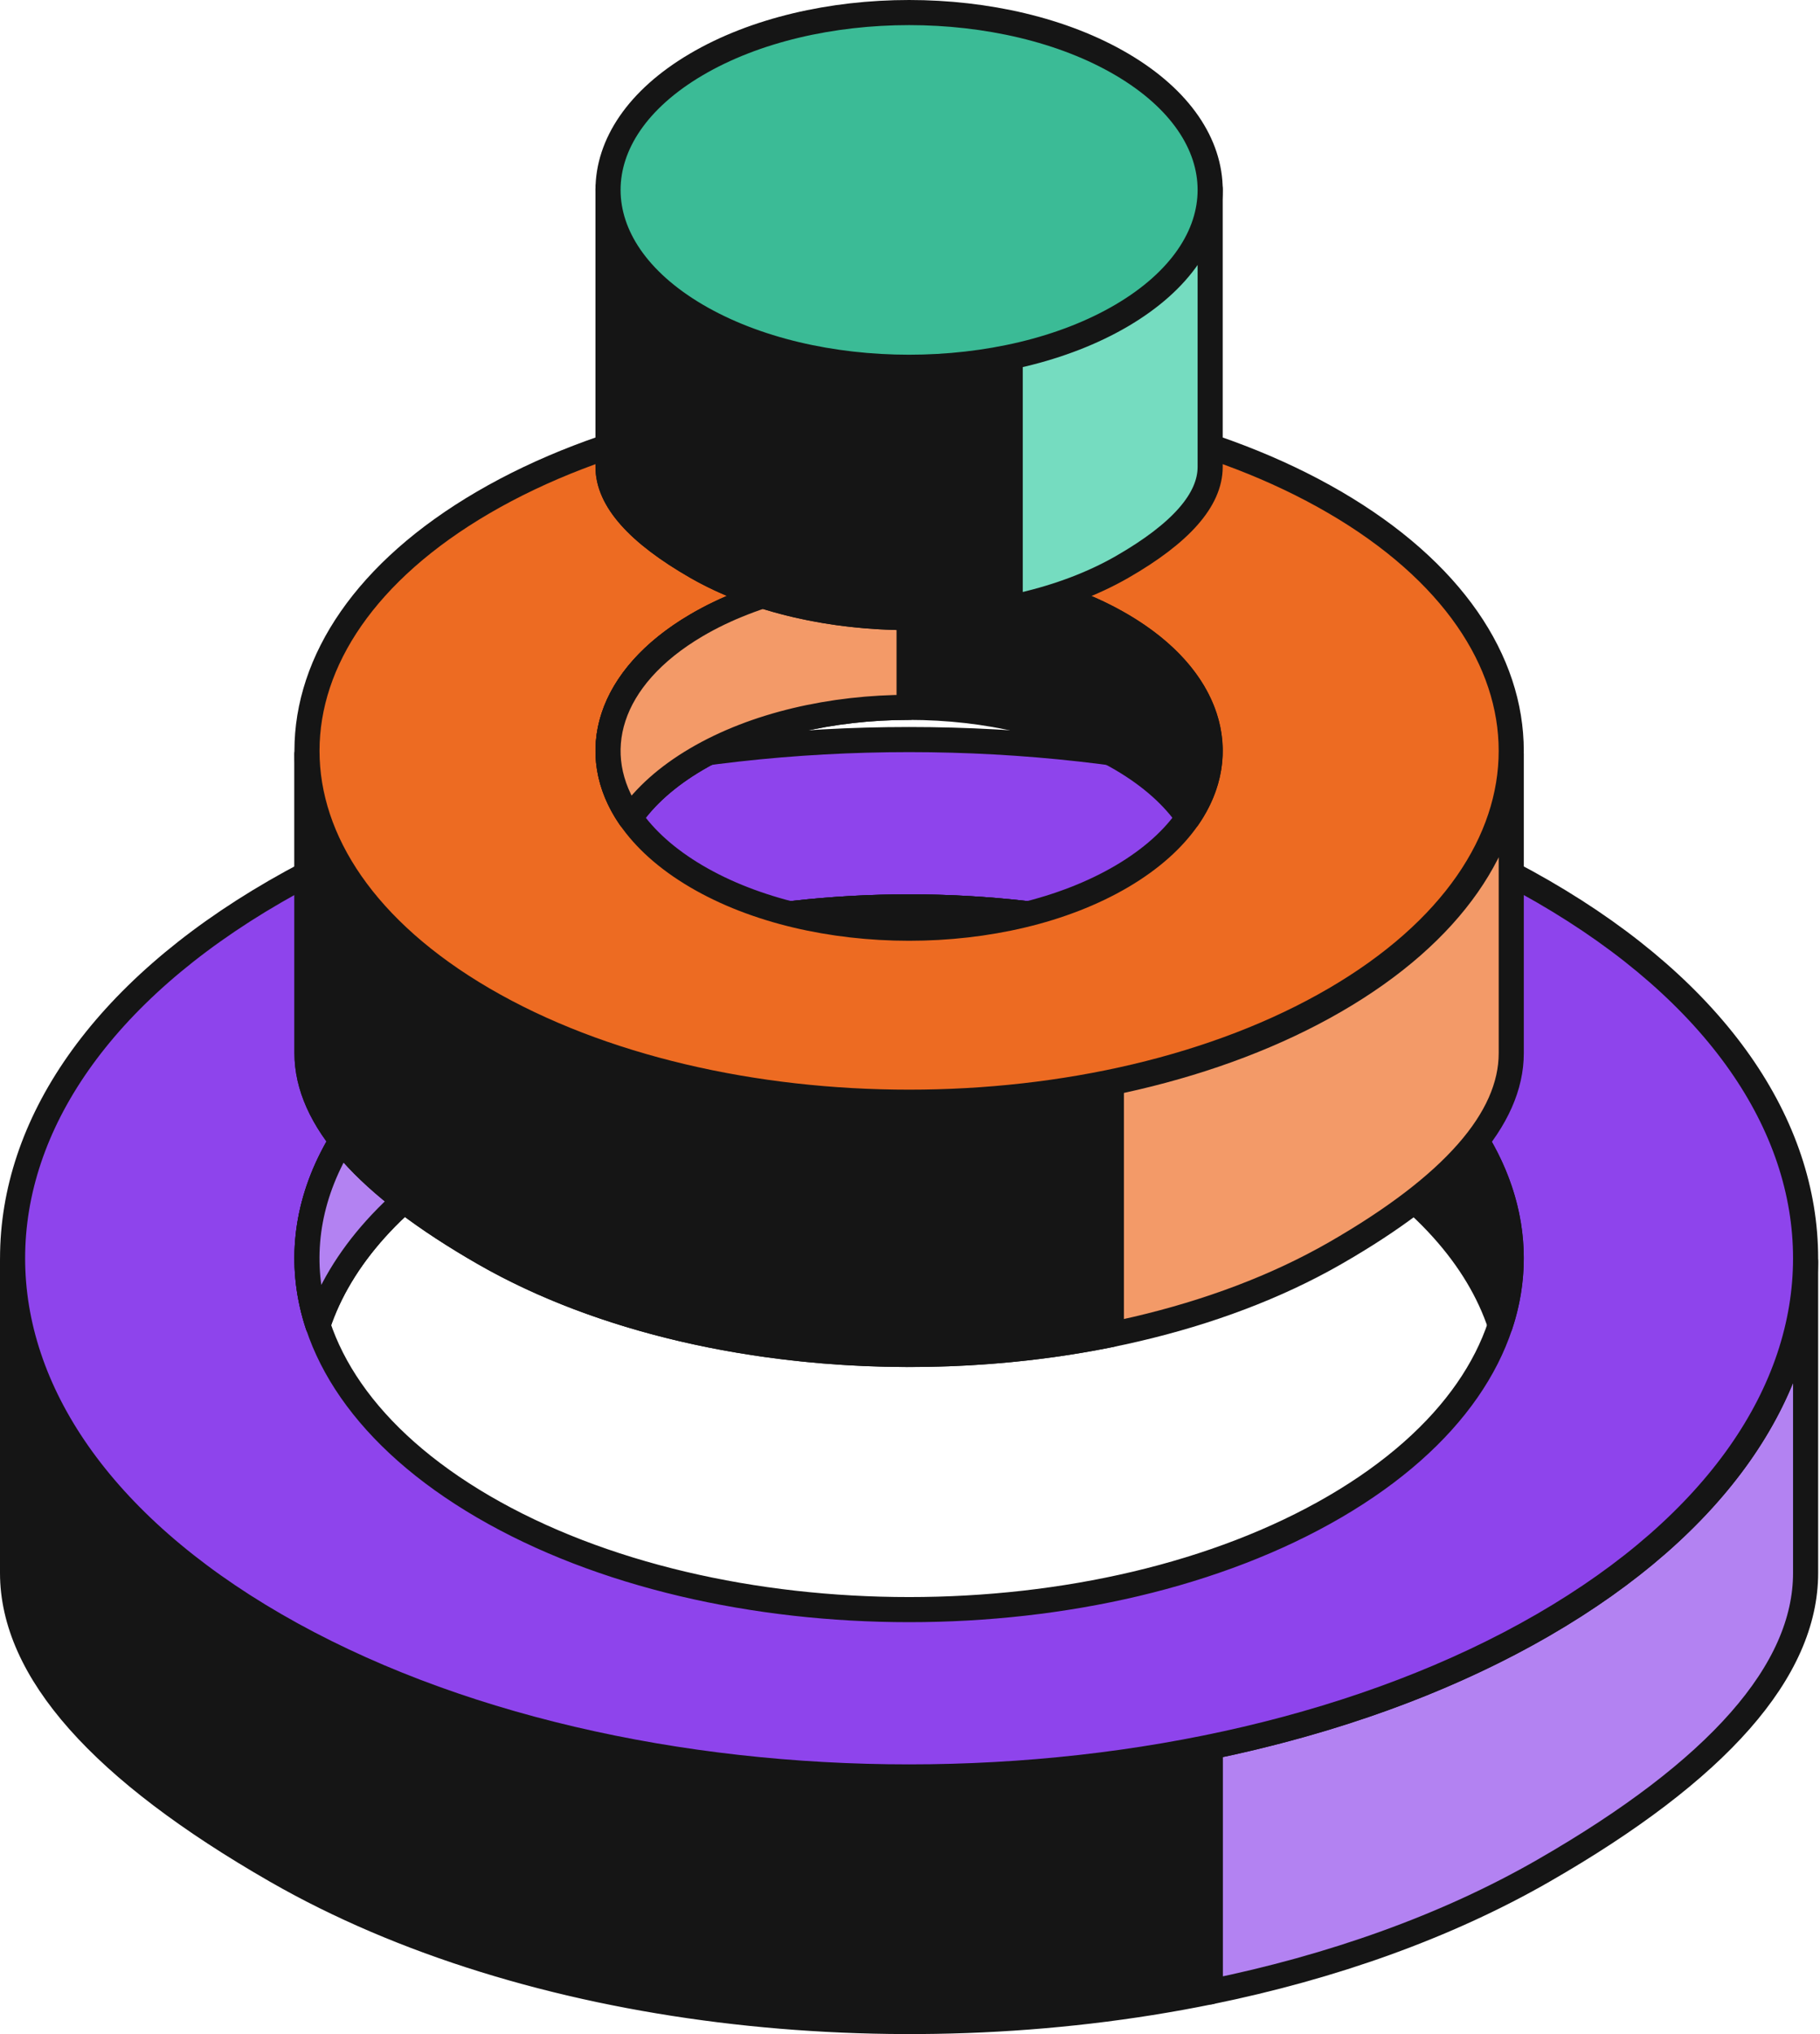 <svg width="145" height="162" viewBox="0 0 145 162" fill="none" xmlns="http://www.w3.org/2000/svg" class="absolute -top-16 right-8 w-16 sm:w-24 lg:w-16 xl:w-24"><path d="M143.851 100.479L143.853 100.479L143.853 125.272C143.853 133.055 136.904 140.987 122.948 148.999C115.194 153.451 106.101 156.664 96.413 158.638V139.133C106.095 137.142 115.183 133.905 122.933 129.422C136.762 121.424 143.735 110.962 143.851 100.479Z" fill="#B382F2" stroke="#151515" stroke-width="2" stroke-linejoin="round"></path><path d="M96.412 139.133C71.246 144.31 42.065 141.073 21.921 129.422C8.092 121.424 1.119 110.962 1.003 100.479L1 100.479V125.272C1 133.055 8.053 140.987 22.009 148.999C42.129 160.55 71.272 163.763 96.412 158.638V139.133Z" fill="#151515" stroke="#151515" stroke-width="2" stroke-linejoin="round"></path><path fill-rule="evenodd" clip-rule="evenodd" d="M122.933 129.421C95.039 145.554 49.815 145.554 21.922 129.421C-5.971 113.289 -5.971 87.133 21.922 71.001C49.815 54.868 95.039 54.868 122.933 71.001C150.826 87.133 150.826 113.289 122.933 129.421ZM106.35 119.998C87.616 130.927 57.241 130.927 38.507 119.998C19.773 109.07 19.773 91.351 38.507 80.423C57.241 69.495 87.616 69.495 106.35 80.423C125.084 91.351 125.084 109.07 106.35 119.998Z" fill="#8E44EC" stroke="#151515" stroke-width="2" stroke-linejoin="round"></path><path d="M25.327 105.544C27.08 100.247 31.473 95.188 38.505 91.086C57.239 80.158 87.613 80.158 106.348 91.086C113.379 95.188 117.772 100.247 119.525 105.544C122.443 96.728 118.05 87.252 106.348 80.426C87.613 69.497 57.239 69.497 38.505 80.426C26.802 87.252 22.41 96.728 25.327 105.544Z" fill="#151515" stroke="#151515" stroke-width="2" stroke-linejoin="round"></path><path d="M25.327 105.544C27.08 100.247 31.473 95.188 38.505 91.086C54.192 81.935 78.041 80.447 96.383 86.621V75.961C78.041 69.787 54.192 71.275 38.505 80.426C26.802 87.252 22.41 96.728 25.327 105.544Z" fill="#B382F2" stroke="#151515" stroke-width="2" stroke-linejoin="round"></path><path d="M106.351 79.712C87.617 90.547 57.242 90.547 38.508 79.712C29.145 74.297 24.462 67.201 24.457 60.103V83.877C24.457 89.104 29.194 94.432 38.568 99.813C57.288 110.561 87.64 110.561 106.361 99.813C115.735 94.432 120.402 89.104 120.402 83.877L120.402 60.065C120.414 67.175 115.73 74.287 106.351 79.712Z" fill="#F39A68" stroke="#151515" stroke-width="2" stroke-linejoin="round"></path><path d="M88.542 86.234C71.64 89.71 52.041 87.536 38.511 79.712C29.132 74.287 24.449 67.175 24.461 60.065L24.459 60.065V83.877C24.459 89.104 29.196 94.432 38.57 99.813C52.083 107.571 71.657 109.729 88.542 106.287V86.234Z" fill="#151515" stroke="#151515" stroke-width="2" stroke-linejoin="round"></path><path fill-rule="evenodd" clip-rule="evenodd" d="M106.35 79.588C87.615 90.517 57.241 90.517 38.507 79.588C19.773 68.66 19.773 50.941 38.507 40.013C57.241 29.085 87.615 29.085 106.35 40.013C125.084 50.941 125.084 68.66 106.35 79.588ZM89.389 69.789C80.022 75.305 64.835 75.305 55.468 69.789C46.101 64.273 46.101 55.329 55.468 49.813C64.835 44.297 80.022 44.297 89.389 49.813C98.757 55.329 98.757 64.273 89.389 69.789Z" fill="#ED6B22" stroke="#151515" stroke-width="2" stroke-linejoin="round"></path><path d="M50.209 65.131C51.38 63.436 53.133 61.848 55.468 60.473C64.835 54.957 80.022 54.957 89.389 60.473C91.724 61.848 93.477 63.436 94.648 65.131C98.174 60.027 96.421 53.954 89.389 49.813C80.022 44.297 64.835 44.297 55.468 49.813C48.435 53.954 46.682 60.027 50.209 65.131Z" fill="#151515" stroke="#151515" stroke-width="2" stroke-linejoin="round"></path><path d="M50.209 65.131C51.38 63.436 53.133 61.848 55.468 60.473C60.151 57.715 66.29 56.336 72.428 56.336V45.675C66.29 45.675 60.151 47.055 55.468 49.813C48.435 53.954 46.682 60.027 50.209 65.131Z" fill="#F39A68" stroke="#151515" stroke-width="2" stroke-linejoin="round"></path><path d="M89.389 24.834C80.022 30.252 64.835 30.252 55.468 24.834C50.778 22.122 48.436 18.566 48.442 15.011L48.442 37.189C48.442 39.803 50.81 42.466 55.497 45.157C64.858 50.531 80.034 50.531 89.394 45.157C94.081 42.466 96.414 39.803 96.414 37.189L96.414 15.048C96.404 18.591 94.062 22.131 89.389 24.834Z" fill="#75DCC0" stroke="#151515" stroke-width="2" stroke-linejoin="round"></path><path d="M80.483 28.096C72.032 29.834 62.233 28.747 55.468 24.834C50.779 22.122 48.437 18.566 48.443 15.011L48.442 15.011V37.189C48.442 39.803 50.81 42.467 55.497 45.157C62.254 49.036 72.041 50.115 80.483 48.394V28.096Z" fill="#151515" stroke="#151515" stroke-width="2" stroke-linejoin="round"></path><path d="M55.467 25.114C64.835 30.63 80.022 30.63 89.389 25.114C98.756 19.598 98.756 10.654 89.389 5.138C80.022 -0.379 64.835 -0.379 55.467 5.138C46.1 10.654 46.1 19.598 55.467 25.114Z" fill="#3BBB96" stroke="#151515" stroke-width="2" stroke-linejoin="round"></path></svg>